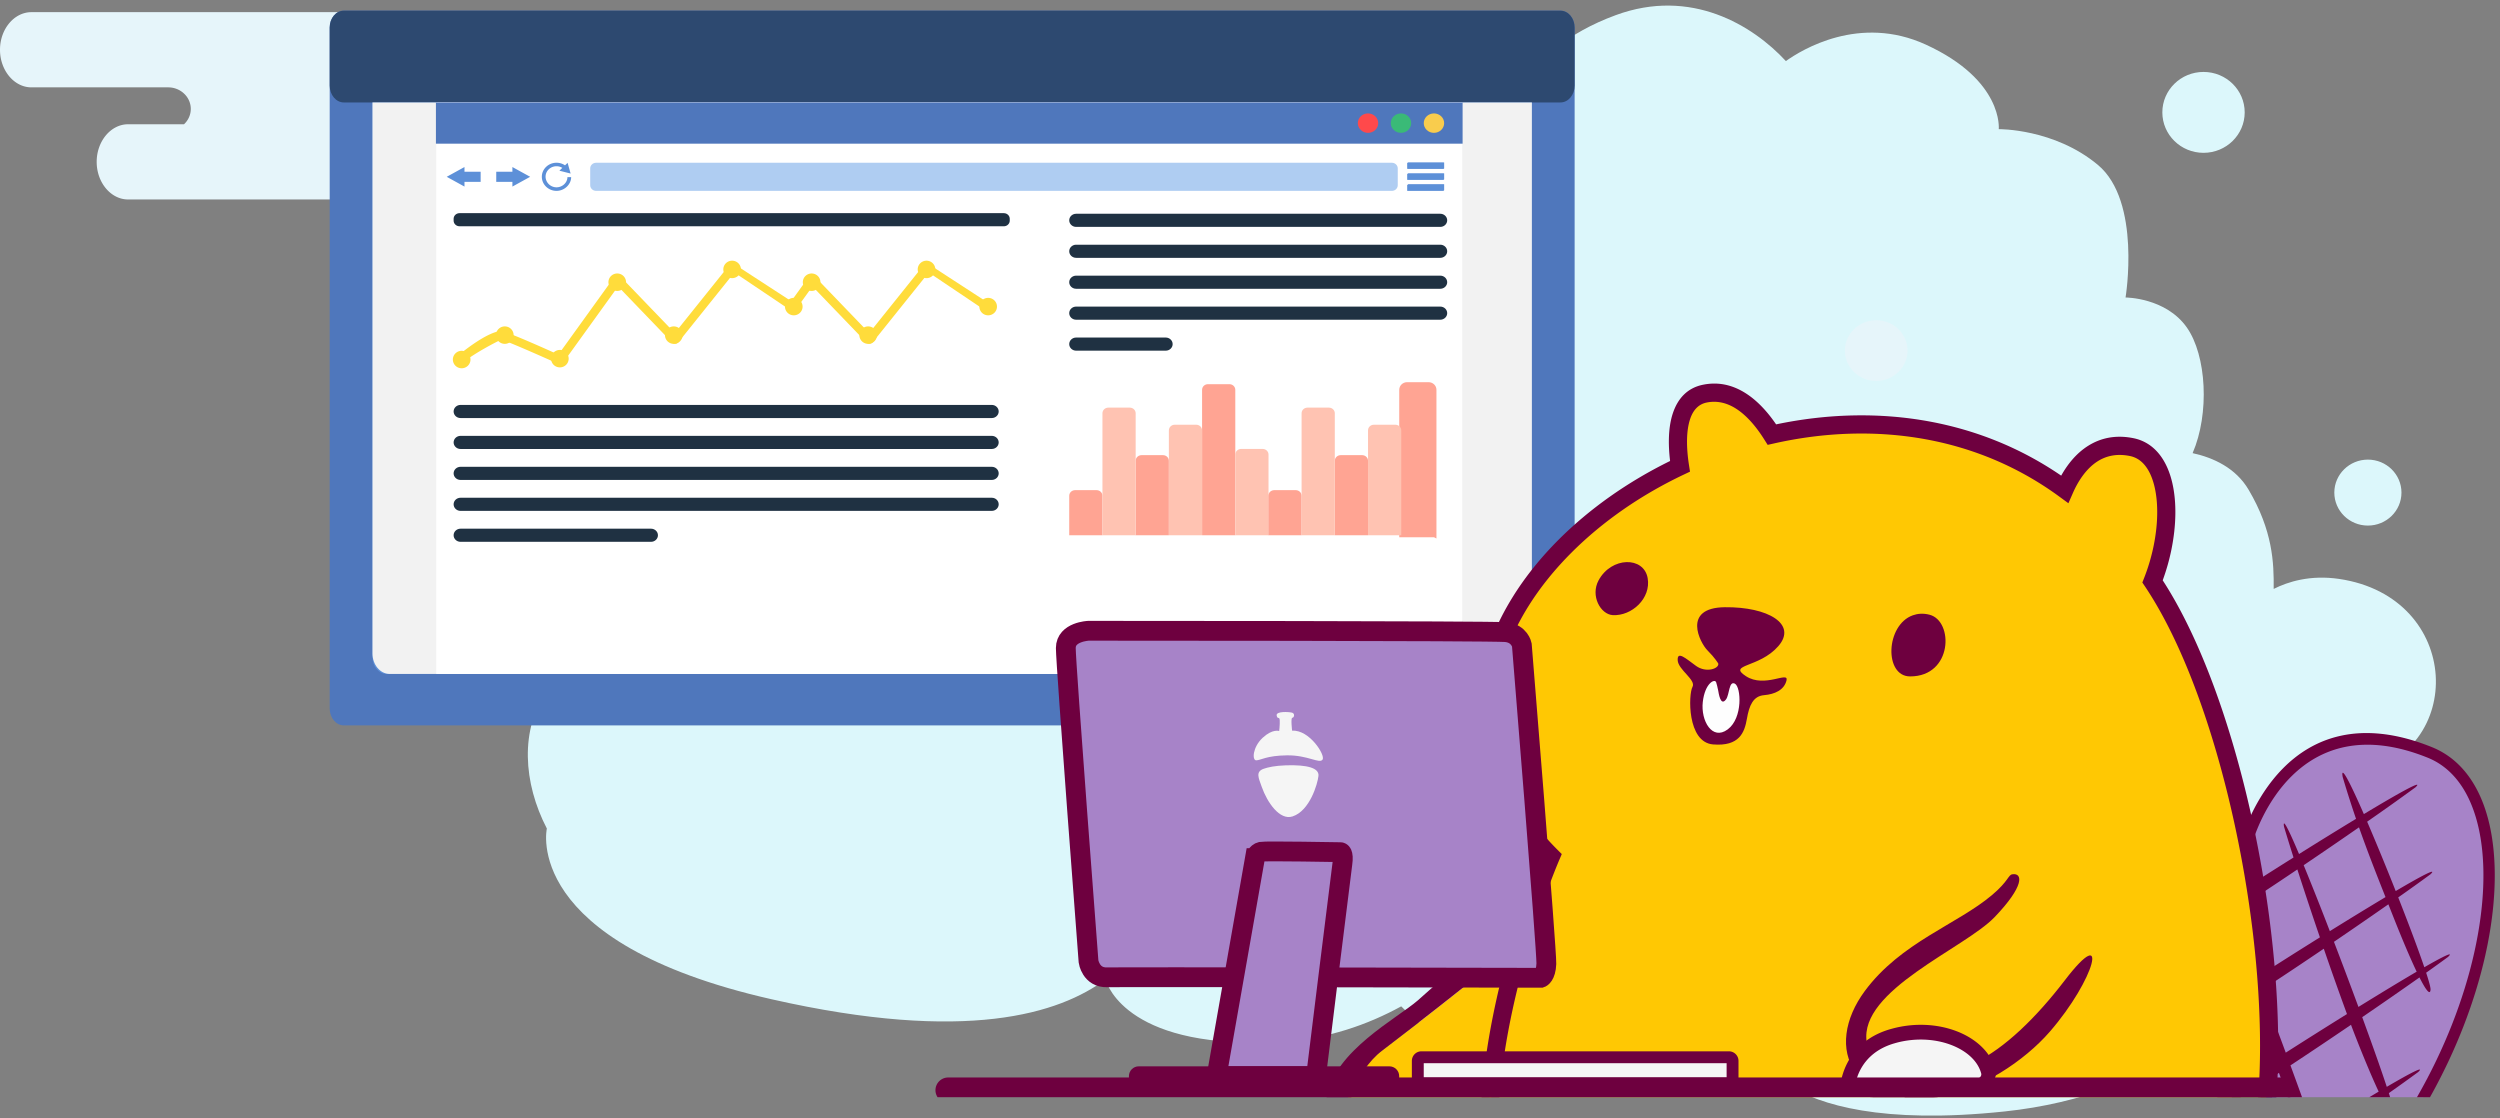 <svg width="313" height="140" xmlns="http://www.w3.org/2000/svg"><rect width="100%" height="100%" fill="#808080" stroke="none"/><g fill="none" fill-rule="evenodd"><path d="M101.998 63.794c-1.715-1.483-3.609-3.918-3.708-7.477-.238-8.569 9.466-13.58 16.15-9.26 1.819 1.175 2.796 2.161 3.365 2.938.52-.47 2.155-1.799 4.07-1.799h2.783s-1.05-2.92.136-6.614c1.187-3.695 5.11-6.067 7.39-6.478 2.282-.41 3.97-.091 3.97-.091s-.365-3.65 2.326-8.212c4.38-7.423 13.321-6.877 20.62-6.021 0 0 1.23-4.067 7.526-7.39 6.295-3.324 15.145-1.825 17.882-.822 2.738 1.004 4.471 2.464 4.471 2.464s.912-8.577 13.32-13.139c9.418-3.462 17.153 1.274 21.292 5.753 1.982-1.416 9.227-5.866 17.53-2.058 9.761 4.478 9.123 10.583 9.123 10.583s6.934-.09 12.408 4.471c5.474 4.562 3.467 16.605 3.467 16.605s5.018 0 7.663 3.74c2.482 3.51 2.877 10.79.733 15.746 2.613.574 5.407 1.854 7.022 4.6 3.008 5.113 3.165 9.11 3.127 12.401 1.78-.9 4.578-1.786 8.197-1.252 15.425 2.277 16.082 21.723 2.18 24.524-.563.114-1.146.206-1.744.28 1.695 2.474 3.968 7.597.466 14.41-1.441 2.803-4.29 4.824-7.72 6.259-4.104 8.174-15.365 19.12-35.07 21.2-15.483 1.636-23.212-.898-26.926-3.202-5.527.908-11.403 1.456-17.416 1.379-16.97-.22-26.382-6.415-31.2-11.337-4.24 2.32-9.19 4.05-14.782 4.403-19.19 1.21-22-6.914-22.243-7.772-5.744 4.263-17.347 8.026-41.806 2.48-31.385-7.117-28.136-21.37-28.136-21.37h.002c-2.97-5.73-3.391-12.414.034-17.314 6.569-9.397 15.805-7.396 15.805-7.396-.83-3.039-.877-6.634 1.348-10.03 5.2-7.937 16.344-5.202 16.344-5.202zm194.462-6.25c2.322 0 4.204 1.849 4.204 4.13 0 2.28-1.882 4.129-4.204 4.129-2.321 0-4.203-1.849-4.203-4.13 0-2.28 1.882-4.129 4.203-4.129zM275.88 9.006c2.847 0 5.155 2.268 5.155 5.064 0 2.797-2.308 5.064-5.155 5.064-2.847 0-5.155-2.267-5.155-5.064 0-2.796 2.308-5.064 5.155-5.064zM55.452 35.283c2.847 0 5.155 2.267 5.155 5.063 0 2.797-2.308 5.064-5.155 5.064-2.847 0-5.155-2.267-5.155-5.064 0-2.796 2.308-5.063 5.155-5.063zm60.444-3.878c2.847 0 5.155 2.268 5.155 5.064 0 2.797-2.308 5.064-5.155 5.064-2.846 0-5.154-2.267-5.154-5.064 0-2.796 2.308-5.064 5.154-5.064z" fill="#DCF7FB"/><path d="M122.596 45.166h17.124c1.553 0 2.824 1.214 2.824 2.698 0 .75-.325 1.43-.847 1.92H134.7c-2.166 0-3.94 2.12-3.94 4.709 0 2.59 1.774 4.708 3.94 4.708h93.984c2.167 0 3.94-2.118 3.94-4.708 0-2.59-1.773-4.708-3.94-4.708H207.63a2.627 2.627 0 0 1-.849-1.921c0-1.324 1.013-2.431 2.335-2.655a2.932 2.932 0 0 0-.49-.043h7.953c2.167 0 3.94-2.12 3.94-4.709 0-2.59-1.773-4.708-3.94-4.708h-93.984c-2.166 0-3.94 2.119-3.94 4.708 0 2.59 1.774 4.709 3.94 4.709" fill="#DCF7FB"/><path d="M3.94 10.938h17.123c1.553 0 2.824 1.215 2.824 2.699 0 .75-.325 1.43-.847 1.92h-6.996c-2.166 0-3.939 2.12-3.939 4.709 0 2.59 1.773 4.708 3.94 4.708h93.983c2.167 0 3.94-2.119 3.94-4.708 0-2.59-1.773-4.708-3.94-4.708H88.975a2.628 2.628 0 0 1-.85-1.921c0-1.325 1.013-2.431 2.335-2.655a2.93 2.93 0 0 0-.49-.044h7.954c2.166 0 3.939-2.118 3.939-4.708 0-2.59-1.773-4.708-3.94-4.708H3.94C1.773 1.522 0 3.64 0 6.23c0 2.59 1.773 4.708 3.94 4.708" fill="#E6F5FA"/><path d="M195.378 90.818H43.043c-.97 0-1.765-.95-1.765-2.11V3.445c0-1.16.794-2.11 1.765-2.11h152.335c.971 0 1.766.95 1.766 2.11v85.261c0 1.16-.795 2.11-1.766 2.11" fill="#4F77BC"/><path d="M190.023 84.38H48.399c-.971 0-1.766-.95-1.766-2.111V11.236c0-1.161.795-2.11 1.766-2.11h141.624c.971 0 1.766.949 1.766 2.11v71.033c0 1.16-.795 2.11-1.766 2.11" fill="#5D90D8"/><path d="M195.378 12.826H43.043c-.97 0-1.765-.95-1.765-2.11v-7.27c0-1.16.794-2.11 1.765-2.11h152.335c.971 0 1.766.95 1.766 2.11v7.27c0 1.16-.795 2.11-1.766 2.11" fill="#2D4970"/><path d="M46.633 12.826v68.981c0 1.415.968 2.572 2.152 2.572h140.852c1.183 0 2.152-1.157 2.152-2.572v-68.98H46.633z" fill="#F2F2F2"/><path fill="#FFF" d="M183.074 12.826V84.38H54.62V12.826z"/><path fill="#4F77BC" d="M183.118 12.826v5.162H54.577v-5.162z"/><path d="M172.554 15.417c0 .672-.572 1.217-1.278 1.217-.705 0-1.277-.545-1.277-1.217 0-.673.572-1.218 1.277-1.218.706 0 1.278.545 1.278 1.218" fill="#FF494B"/><path d="M175.404 14.2c-.706 0-1.278.544-1.278 1.217 0 .672.572 1.217 1.278 1.217.705 0 1.277-.545 1.277-1.217 0-.673-.572-1.218-1.277-1.218" fill="#3ABA77"/><path d="M179.531 14.2c-.705 0-1.277.544-1.277 1.217 0 .672.572 1.217 1.277 1.217.706 0 1.278-.545 1.278-1.217 0-.673-.572-1.218-1.278-1.218" fill="#F9CC4D"/><path d="M180.809 21.102h-4.522v-.758h4.522zm0 1.36h-4.522v-.758h4.522zm0 1.36h-4.522v-.758h4.522z" fill="#5D90D8"/><path d="M174.26 23.897H74.634c-.408 0-.74-.316-.74-.705V21.08c0-.389.332-.704.74-.704h99.626c.408 0 .739.315.739.704v2.113c0 .39-.331.705-.74.705" fill="#AFCDF2"/><path d="M71.042 22.18c0 .668-.614 1.272-1.368 1.272-.755 0-1.369-.617-1.369-1.336 0-.718.614-1.303 1.369-1.303.262 0 .514.074.73.205l-.369.352 1.406.359-.377-1.34-.325.31a1.904 1.904 0 0 0-1.065-.324c-1.013 0-1.836.792-1.836 1.757 0 .964.823 1.765 1.836 1.765 1.012 0 1.835-.827 1.835-1.717h-.467zm-15.112-.044l2.223 1.223v-.588h2.024V21.5h-2.024v-.589zm10.446-.001l-2.224-1.223v.589H62.13v1.27h2.023v.588zm114.382-.993h-4.579v-.767h4.58zm0 1.378h-4.579v-.768h4.58zm0 1.377h-4.579v-.768h4.58z" fill="#5D90D8"/><path d="M125.681 28.33H57.532c-.406 0-.739-.316-.739-.704v-.235c0-.387.333-.704.74-.704h68.148c.407 0 .74.317.74.704v.235c0 .388-.333.705-.74.705" fill="#1F3142"/><path d="M70.09 45.59a.549.549 0 0 1-.227-.05c-2.576-1.165-6.378-2.825-7.1-3.02-.509.224-3.338 1.668-4.898 2.946a.548.548 0 0 1-.761-.066.52.52 0 0 1 .067-.744c3.914-3.205 5.368-3.205 5.569-3.205.52 0 4.094 1.56 7.167 2.946l6.973-9.678a.55.55 0 0 1 .835-.058l6.771 7.037L91.3 33.2a.546.546 0 0 1 .544-.189l7.464 4.854c.29.071.465.358.393.64a.54.54 0 0 1-.656.385l-7.105-4.775-6.991 8.719a.545.545 0 0 1-.819.036l-6.748-7.013-6.85 9.509a.545.545 0 0 1-.443.223" fill="#FFDC3B"/><path d="M58.904 45.015c0 .604-.494 1.092-1.103 1.092a1.097 1.097 0 0 1-1.102-1.092c0-.603.493-1.092 1.102-1.092.61 0 1.103.49 1.103 1.092m5.4-3.057c0 .603-.494 1.092-1.103 1.092a1.097 1.097 0 0 1-1.102-1.092c0-.603.493-1.092 1.102-1.092.61 0 1.103.49 1.103 1.092m6.894 2.946c0 .603-.493 1.092-1.102 1.092a1.097 1.097 0 0 1-1.103-1.092c0-.603.494-1.092 1.103-1.092s1.102.49 1.102 1.092m7.182-9.571c0 .604-.493 1.093-1.102 1.093a1.097 1.097 0 0 1-1.102-1.093c0-.603.493-1.092 1.102-1.092.61 0 1.103.49 1.103 1.092m7.078 6.625c0 .603-.494 1.092-1.103 1.092a1.097 1.097 0 0 1-1.102-1.092c0-.603.494-1.092 1.102-1.092.61 0 1.103.49 1.103 1.092m7.305-8.227c0 .604-.493 1.093-1.102 1.093a1.097 1.097 0 0 1-1.103-1.093c0-.603.494-1.092 1.103-1.092.608 0 1.102.49 1.102 1.092m7.72 4.655c0 .603-.494 1.092-1.103 1.092a1.097 1.097 0 0 1-1.102-1.092c0-.603.493-1.092 1.102-1.092.609 0 1.103.489 1.103 1.092" fill="#FFDC3B"/><g fill="#FFDC3B"><path d="M123.645 37.865l-7.464-4.854a.546.546 0 0 0-.543.19l-6.814 8.497-6.771-7.037a.55.55 0 0 0-.835.058l-2.39 3.316.889.602 2.002-2.78 6.749 7.013a.55.55 0 0 0 .818-.036l6.991-8.719 7.106 4.775a.54.54 0 0 0 .655-.384.527.527 0 0 0-.393-.64"/><path d="M102.718 35.333c0 .604-.493 1.093-1.102 1.093a1.097 1.097 0 0 1-1.103-1.093c0-.603.494-1.092 1.103-1.092s1.102.49 1.102 1.092m7.079 6.625c0 .603-.494 1.092-1.103 1.092a1.097 1.097 0 0 1-1.102-1.092c0-.603.493-1.092 1.102-1.092.609 0 1.103.49 1.103 1.092m7.305-8.227c0 .604-.494 1.093-1.103 1.093a1.097 1.097 0 0 1-1.102-1.093c0-.603.493-1.092 1.102-1.092.609 0 1.103.49 1.103 1.092m7.719 4.655c0 .603-.493 1.092-1.102 1.092a1.097 1.097 0 0 1-1.103-1.092c0-.603.494-1.092 1.103-1.092s1.102.489 1.102 1.092"/></g><path d="M124.174 52.34H57.655c-.474 0-.862-.37-.862-.823 0-.452.388-.821.863-.821h66.518c.474 0 .862.37.862.821 0 .452-.388.822-.862.822m0 3.874H57.655c-.474 0-.862-.37-.862-.821 0-.452.388-.822.863-.822h66.518c.474 0 .862.37.862.822 0 .452-.388.821-.862.821m0 3.875H57.655c-.474 0-.862-.37-.862-.822 0-.452.388-.822.863-.822h66.518c.474 0 .862.37.862.822 0 .452-.388.822-.862.822m0 3.874H57.655c-.474 0-.862-.37-.862-.822 0-.452.388-.822.863-.822h66.518c.474 0 .862.37.862.822 0 .452-.388.822-.862.822m-42.663 3.874H57.655c-.474 0-.862-.37-.862-.822 0-.452.388-.822.862-.822h23.856c.474 0 .863.37.863.822 0 .452-.389.822-.863.822m98.816-39.429H134.73c-.475 0-.863-.37-.863-.822 0-.452.388-.822.863-.822h45.597c.474 0 .862.37.862.822 0 .452-.388.822-.862.822m0 3.874H134.73c-.475 0-.863-.37-.863-.822 0-.452.388-.822.863-.822h45.597c.474 0 .862.37.862.822 0 .452-.388.822-.862.822m0 3.874H134.73c-.475 0-.863-.37-.863-.822 0-.452.388-.821.863-.821h45.597c.474 0 .862.37.862.821 0 .452-.388.822-.862.822m0 3.875H134.73c-.475 0-.863-.37-.863-.822 0-.452.388-.822.863-.822h45.597c.474 0 .862.37.862.822 0 .452-.388.821-.862.821m-34.374 3.875H134.73c-.475 0-.863-.37-.863-.822 0-.452.388-.822.863-.822h11.223c.475 0 .863.37.863.822 0 .452-.388.822-.863.822" fill="#1F3142"/><path d="M154.66 67.014h-4.16V48.803c0-.39.331-.705.74-.705h2.68c.408 0 .739.316.739.705v18.211zm-16.634 0h-4.159v-4.943c0-.39.331-.705.74-.705h2.68c.408 0 .739.316.739.705v4.943zm8.317 0h-4.159V57.69c0-.39.331-.705.74-.705h2.68c.408 0 .739.316.739.705v9.324z" fill="#FFA493"/><path d="M142.184 67.014h-4.158V51.738c0-.39.33-.704.739-.704h2.68c.408 0 .74.315.74.704v15.276zm8.317 0h-4.158V53.88c0-.39.33-.705.739-.705h2.68c.408 0 .74.316.74.705v13.135zm8.317 0h-4.158V56.91c0-.39.33-.705.739-.705h2.68c.408 0 .739.316.739.705v10.104z" fill="#FFC3B2"/><path d="M179.593 67.014h-4.158V48.803c0-.39.33-.705.739-.705h2.68c.408 0 .74.316.74.705v18.211z" fill="#FFA493"/><path d="M179.593 67.014h-4.158V48.803c0-.39.33-.705.739-.705h2.68c.408 0 .74.316.74.705v18.211z" stroke="#FFA493" stroke-width=".5"/><path d="M162.96 67.014h-4.16v-4.943c0-.39.332-.705.74-.705h2.68c.408 0 .74.316.74.705v4.943zm8.316 0h-4.158V57.69c0-.39.33-.705.739-.705h2.68c.408 0 .74.316.74.705v9.324z" fill="#FFA493"/><path d="M167.118 67.014h-4.159V51.738c0-.39.331-.704.74-.704h2.68c.408 0 .739.315.739.704v15.276zm8.317 0h-4.159V53.88c0-.39.331-.705.74-.705h2.68c.408 0 .739.316.739.705v13.135z" fill="#FFC3B2"/><path d="M234.901 40.091c2.168 0 3.925 1.703 3.925 3.802 0 2.1-1.757 3.802-3.925 3.802-2.167 0-3.924-1.702-3.924-3.802s1.757-3.802 3.924-3.802" fill="#E6F5FA"/><path d="M284.992 137.37c-3.556-10.126-6.311-21.612-4.127-35.786l-5.212-.803c-2.218 14.431.37 26.423 3.773 36.59h5.566z" fill="#013E78"/><path d="M281.228 105.563s4.878-18.642 22.968-11.36c10.306 4.15 9.734 24.61-.793 43.168h-19.67c.68-9.277-.29-20.742-2.506-31.807l.001-.001z" fill="#A783C8"/><path d="M280.572 105.31c.337-1.208 5.668-19.11 23.9-11.77 2.78 1.12 4.814 3.33 6.12 6.322 2.144 4.915 2.308 11.98.564 19.752-1.283 5.714-3.599 11.826-6.92 17.757h-1.633c3.461-6.022 5.86-12.258 7.165-18.07 1.68-7.481 1.542-14.232-.481-18.87-1.157-2.651-2.934-4.599-5.344-5.57-16.398-6.6-21.457 8.966-21.972 10.724 1.572 7.9 2.513 16.007 2.674 23.388a89.632 89.632 0 0 1-.187 8.398h-1.426c.195-2.63.256-5.44.192-8.37-.16-7.329-1.105-15.41-2.684-23.3a.71.71 0 0 1 .032-.39" fill="#6E003F"/><path d="M225.332 85.677v18.904a3.55 3.55 0 0 1-3.55 3.55h-28.337a3.55 3.55 0 0 1-3.55-3.55V85.677a3.55 3.55 0 0 1 3.55-3.551h28.337a3.55 3.55 0 0 1 3.55 3.55" fill="#CCE4EB"/><path d="M225.332 96.502v9.52a2.109 2.109 0 0 1-2.108 2.109h-31.221a2.108 2.108 0 0 1-2.109-2.109v-.812l7.772-8.651a.967.967 0 0 1 1.415-.026l5.82 6.022a.967.967 0 0 0 1.409-.018l11.972-13.05a.968.968 0 0 1 1.468.05l5.582 6.965zm-23.909-7.846a3.548 3.548 0 1 0-7.095 0 3.548 3.548 0 0 0 7.095 0" fill="#E6EDF0"/><path d="M293.299 97.263a131.779 131.779 0 0 0 1.676 5.254 591.92 591.92 0 0 0-7.136 4.408c-1.286-3.048-2.074-4.621-1.88-3.426.33 1.11.734 2.42 1.19 3.859a781.19 781.19 0 0 0-8.39 5.343c-1.053-2.472-1.663-3.637-1.494-2.599.252.85.56 1.856.912 2.976-5.6 3.63-10.043 6.637-10.394 7.161-.835 1.25 3.164-.772 9.144-4.405a115.05 115.05 0 0 0 1.773-1.103 618.06 618.06 0 0 0 2.737 8.345c-6.24 4.021-11.404 7.491-11.783 8.059-.836 1.248 3.164-.773 9.144-4.406.878-.533 1.964-1.218 3.192-2.01a602.845 602.845 0 0 0 2.758 7.988 532.426 532.426 0 0 0-7.155 4.664h2.916l.49-.297c1.14-.693 2.63-1.64 4.327-2.746a241.11 241.11 0 0 0 1.113 3.043h1.776c-.46-1.278-.947-2.616-1.45-3.985a607.126 607.126 0 0 0 7.58-5.08c.264.703.513 1.35.742 1.927 1.032 2.61 1.967 4.822 2.722 6.437l-1.173.7h2.605l-.16-.51a238.049 238.049 0 0 0 3.67-2.633c.88-.838-.846.041-3.926 1.845-.72-2.187-1.819-5.288-3.076-8.723a598.795 598.795 0 0 0 7.17-4.973c.826 1.636 1.34 2.27 1.385 1.52.015-.253-.188-1.008-.55-2.112 1.044-.742 1.972-1.41 2.739-1.974.783-.746-.502-.13-2.967 1.288-.744-2.188-1.945-5.383-3.268-8.743a247.047 247.047 0 0 0 4.034-2.89c.919-.876-1.005.123-4.35 2.093a334.65 334.65 0 0 0-3.575-8.684 307.97 307.97 0 0 0 6.054-4.304c1.099-1.047-1.868.586-6.466 3.355-1.707-3.903-2.92-6.278-2.656-4.662zm-7.122 34.53c-.97-2.621-1.98-5.31-2.96-7.87a544.598 544.598 0 0 0 7.723-5.144 410.079 410.079 0 0 0 2.902 8.18 792.886 792.886 0 0 0-7.665 4.833zm9.1-5.725a688.921 688.921 0 0 0-3.066-8.152 663.516 663.516 0 0 0 6.813-4.696l.65 1.642c1.112 2.808 2.11 5.154 2.892 6.793-1.98 1.16-4.518 2.7-7.288 4.413zm-12.673-3.743a392.717 392.717 0 0 0-3.187-8.05c2.3-1.472 5.201-3.39 8.211-5.419a545.211 545.211 0 0 0 2.824 8.5 794.375 794.375 0 0 0-7.848 4.969zm9.092-5.745a415.785 415.785 0 0 0-3.275-8.258 711.043 711.043 0 0 0 6.925-4.739c1.045 2.972 2.129 5.73 3.32 8.733a480.42 480.42 0 0 0-6.97 4.264z" fill="#6E003F"/><path d="M168.791 137.37c.38-1.845 1.33-3.627 2.402-4.431 2.35-1.762 17.85-13.592 19.321-15.606.274-.375.567-.952.864-1.643-2.883 9.67-4.143 16.85-4.676 21.68h-17.911z" fill="#FFC803"/><path d="M283.73 137.37c1.46-19.883-4.662-49.819-14.378-64.32 2.848-7.241 2.282-15.822-2.603-16.816-4.859-.988-7.35 2.874-8.406 5.27-11.108-8.129-24.45-9.584-36.644-6.837-1.833-2.913-4.674-5.886-8.398-5.128-3.253.661-3.789 4.74-3.113 9.1-20.713 9.798-33.5 31.463-16.151 48.811 0 0-6.333 14.624-7.54 29.92h97.234z" fill="#FFC803"/><path d="M249.721 114.828c-3.747 3.907-16.957 9.138-16.017 15.599.604 4.158 6.67 5.916 13.511 2.636 3.79-1.816 7.753-5.695 11.311-10.343 5.641-7.366 3.84-.138-1.914 6.474-3.126 3.592-8.696 7.378-14.112 8.177h-3.954c-2.237-.338-4.77-1.111-6.253-3.173-1.96-2.724-1.401-6.64 1.19-10.134 4.516-6.092 11.543-8.315 15.911-11.998 2.118-1.785 2.01-2.526 2.556-2.607 1.318-.194 1.519 1.462-2.229 5.37m-55.755-5.763c-2.734 3.196-9.691 10.305-16.446 16.177-2.62 2.278-10.451 6.335-11.435 12.128h3.106c.588-2.26 2.213-4.585 3.857-5.84 4.832-3.685 16.216-12.487 17.466-14.198 1.471-2.015 3.452-8.267 3.452-8.267m45.52-32.03c.599-.213 1.3-.28 2.1-.071 3.025.793 2.907 7.723-2.438 7.723-3.277 0-3.074-6.44.338-7.652m-37.57-.022c-1.52-.089-2.823-2.41-1.772-4.356 1.602-2.969 5.658-3.021 6.143-.28.448 2.54-2.003 4.774-4.371 4.636m13.211 6.059s-.411-.705-1.351-1.645c-.94-.94-3.23-5.344 2.173-5.403 5.404-.059 9.104 2.114 6.696 4.875-2.408 2.76-6.402 2.231-4.053 3.759 2.35 1.527 5.374-.676 5.08.528-.293 1.204-1.468 1.733-2.819 1.85-1.35.118-1.85 1.263-2.143 2.966-.294 1.704-.94 3.466-4.23 3.201-3.288-.264-3.083-6.314-2.584-7.195.5-.88-1.79-2.143-1.85-3.347-.058-1.204.999-.235 2.29.704 1.293.94 2.938.323 2.79-.293" fill="#6E003F"/><path d="M216.096 87.566c.44-.587.352-2.379 1.116-1.968.763.411 1.028 4.288-.91 5.727-1.939 1.439-3.378-1.087-3.113-3.436.264-2.35 1.497-2.966 1.674-2.467.077.22.171.631.253 1.024.062.3.28 2.054.98 1.12" fill="#FEFEFE"/><path d="M282.72 137.37c.64-8.15-.038-18.096-1.743-27.98-2.394-13.878-6.803-27.576-12.423-35.963l-.333-.497.217-.551a24.4 24.4 0 0 0 1.199-4.046c.54-2.66.599-5.252.127-7.322-.423-1.86-1.269-3.25-2.565-3.76a3.18 3.18 0 0 0-.53-.157c-1.665-.34-2.984-.005-4.018.643-1.563.98-2.558 2.7-3.117 3.971l-.571 1.298-1.146-.839c-5.152-3.77-10.797-6.064-16.578-7.143-6.368-1.188-12.907-.907-19.143.497l-.785.177-.428-.68c-.851-1.354-1.925-2.712-3.191-3.624-1.165-.84-2.512-1.302-4.016-.996-1.04.211-1.694.96-2.057 2.022-.518 1.513-.499 3.6-.16 5.789l.13.84-.767.364c-5.367 2.539-10.19 5.893-14.064 9.767-4.22 4.22-7.3 9.042-8.708 14.077-1.392 4.98-1.152 10.19 1.24 15.25 1.267 2.675 3.14 5.32 5.701 7.88l.543.544-.302.71c-.03.07-6.346 14.654-7.508 29.73h-2.23c1.003-13.666 6.07-26.788 7.347-29.916-2.474-2.577-4.322-5.253-5.61-7.976-2.644-5.588-2.91-11.337-1.375-16.828 1.52-5.437 4.804-10.602 9.288-15.086 3.868-3.868 8.642-7.24 13.952-9.849-.268-2.226-.207-4.356.364-6.027.624-1.824 1.813-3.125 3.761-3.52 2.22-.452 4.155.193 5.8 1.378 1.321.953 2.438 2.252 3.348 3.585 6.29-1.321 12.864-1.544 19.28-.347 5.701 1.064 11.274 3.245 16.414 6.766.738-1.32 1.83-2.766 3.384-3.74 1.487-.933 3.357-1.419 5.677-.947.321.065.623.154.904.265 2.072.814 3.368 2.796 3.957 5.383.542 2.378.485 5.308-.119 8.276a26.714 26.714 0 0 1-1.095 3.868c5.648 8.696 10.057 22.46 12.453 36.35 1.72 9.97 2.407 20.032 1.778 28.365h-2.282z" fill="#6E003F"/><path d="M136.283 78.973s-2.844.114-2.844 2.16c0 2.048 2.844 39.238 2.844 39.238s.284 2.047 2.331 1.99c2.047-.056 54.307.057 54.307.057s.626-.227.682-1.763c.057-1.535-3.07-39.92-3.07-39.92s-.285-1.421-1.99-1.592c-1.707-.17-52.26-.17-52.26-.17z" fill="#A783C8"/><path d="M136.283 78.973s-2.844.114-2.844 2.16c0 2.048 2.844 39.238 2.844 39.238s.284 2.047 2.331 1.99c2.047-.056 54.307.057 54.307.057s.626-.227.682-1.763c.057-1.535-3.07-39.92-3.07-39.92s-.285-1.421-1.99-1.592c-1.707-.17-52.26-.17-52.26-.17z" stroke="#6E003F" stroke-width="2.48"/><path d="M231.303 136.235s.17-4.89 5.573-6.483c5.402-1.592 11.032.626 12.055 4.379 1.024 3.753-17.628 2.104-17.628 2.104" fill="#F5F5F5"/><path d="M230.38 136.195c0-.016.194-5.55 6.235-7.33l.269-.075c2.836-.774 5.717-.579 8.036.3 2.415.914 4.25 2.577 4.873 4.688l.033.114h-.003c.637 2.353-3.363 3.222-7.814 3.479h-7.395a84.921 84.921 0 0 1-3.39-.213l-.885-.076.04-.887zm6.757-5.556c-3.397 1.001-4.446 3.434-4.768 4.752 3.661.279 16.246 1.09 15.672-1.018l-.004-.003-.019-.07c-.45-1.529-1.865-2.765-3.75-3.48-1.983-.75-4.455-.915-6.899-.248l-.232.067z" fill="#6E003F"/><path d="M118.713 134.901h166.705c.875 0 1.592.716 1.592 1.592 0 .324-.098.626-.266.878H117.386a1.579 1.579 0 0 1-.266-.878c0-.876.717-1.592 1.593-1.592" fill="#6E003F"/><path d="M157.122 107.433s.227-.683.768-.797c.54-.113 9.951.057 9.951.057s.427 0 .228 1.422c-.2 1.422-3.299 26.613-3.299 26.613h-12.453l4.805-27.295z" fill="#A783C8"/><path d="M157.122 107.433s.227-.683.768-.797c.54-.113 9.951.057 9.951.057s.427 0 .228 1.422c-.2 1.422-3.299 26.613-3.299 26.613h-12.453l4.805-27.295z" stroke="#6E003F" stroke-width="2.48"/><path d="M142.565 133.505h31.389c.672 0 1.223.55 1.223 1.223v.796c0 .672-.55 1.223-1.223 1.223h-31.39c-.672 0-1.222-.55-1.222-1.223v-.796c0-.672.55-1.223 1.223-1.223" fill="#6E003F"/><path d="M177.963 132.368h38.498c.25 0 .455.205.455.455v2.332c0 .25-.205.454-.455.454h-38.498a.456.456 0 0 1-.455-.454v-2.332c0-.25.205-.455.455-.455z" fill="#F5F5F5"/><path d="M177.963 132.368h38.498c.25 0 .455.205.455.455v2.332c0 .25-.205.454-.455.454h-38.498a.456.456 0 0 1-.455-.454v-2.332c0-.25.205-.455.455-.455z" stroke="#6E003F" stroke-width="1.488"/><path d="M161.773 91.484s-.199-1.621.029-1.621c.227 0 .355-.54-.043-.64-.398-.1-2.019-.199-1.92.356.1.554.356.056.384.611.029.554-.07 1.336-.07 1.336s-.825-.312-2.076.853c-1.251 1.166-1.337 2.815-.796 2.815.54 0 1.28-.597 3.867-.625 2.587-.029 4.037 1.08 4.435.54.398-.54-1.65-3.782-3.81-3.625m-3.553 4.764c.525-.184 1.402-.385 2.785-.429 2.701-.085 4.18.342 4.066 1.337-.114.995-1.08 4.35-3.241 5.06-1.615.532-3.178-1.762-3.86-3.702-.392-1.114-.81-1.893.25-2.266" fill="#F5F5F5"/></g></svg>